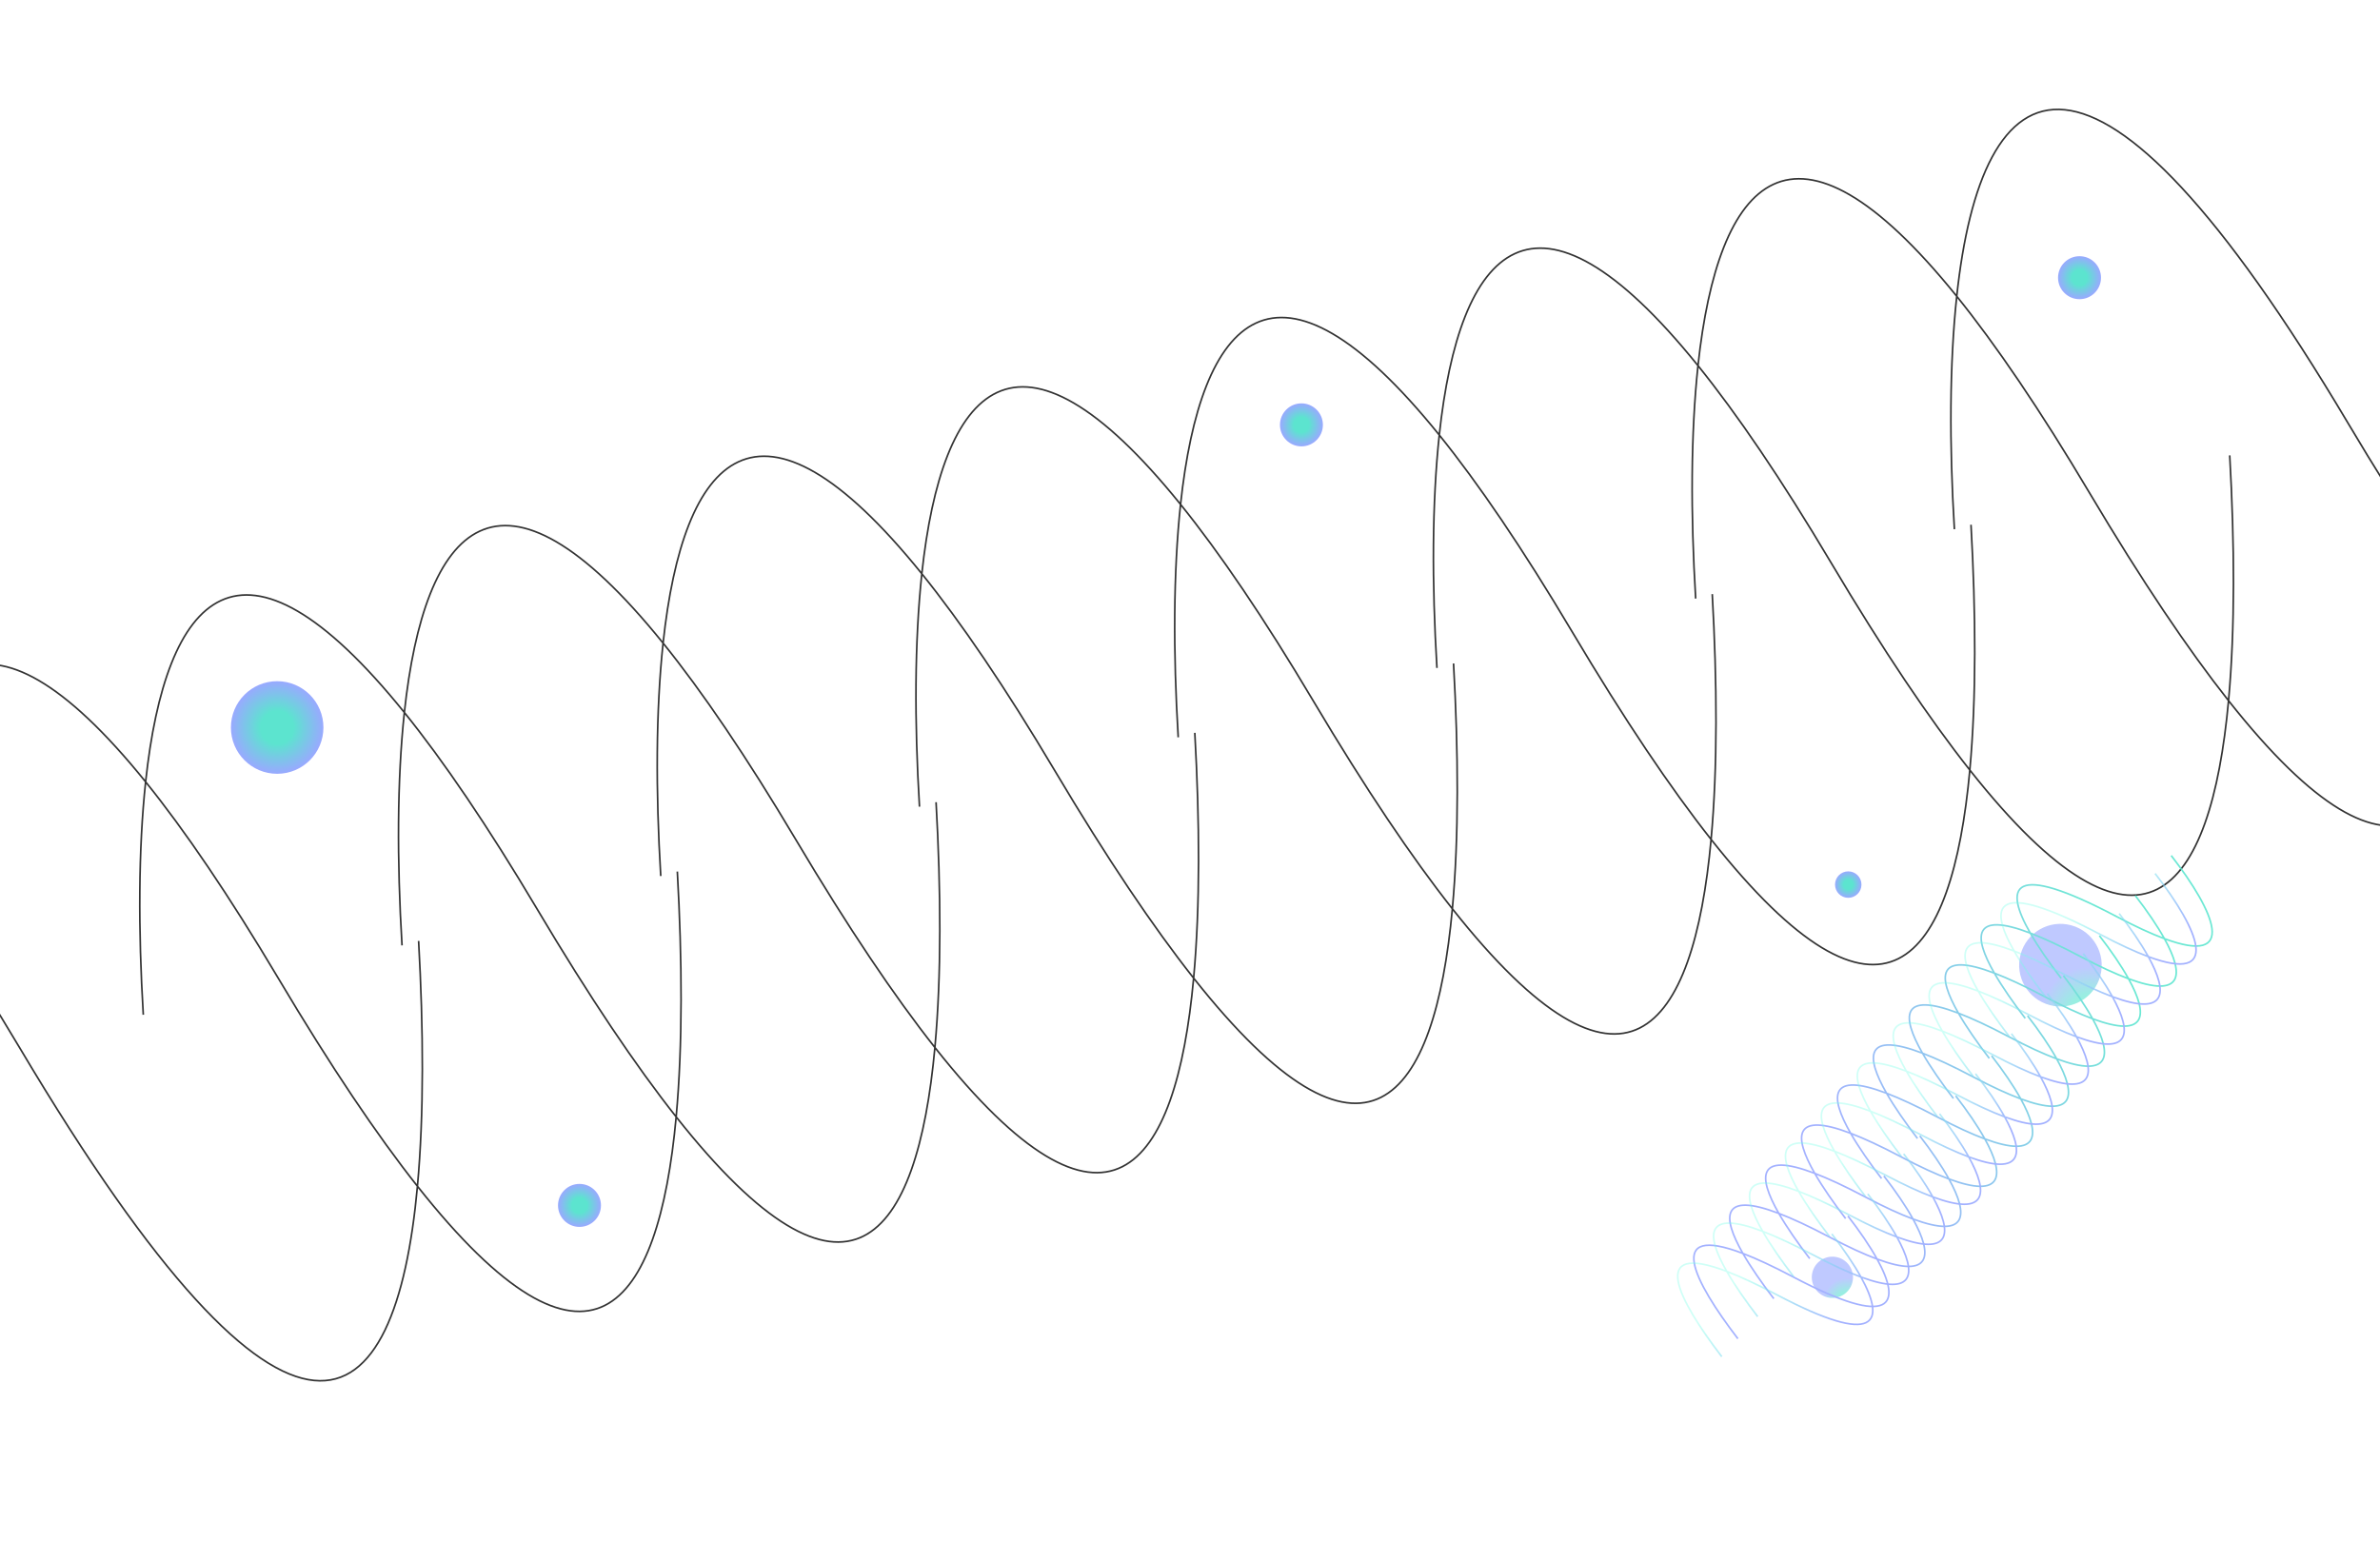 <svg width="1440" height="933" fill="none" xmlns="http://www.w3.org/2000/svg"><path opacity=".8" d="M-226.391 698.018c-11.74-194.588 22.903-350.34 157.958-182.924m0 0c23.621 29.281 50.314 68.447 80.367 119.02 167.156 281.29 227.433 227.462 240.634 83.718m-321-202.738c-4.38 40.764-4.52 89.499-1.415 140.949m1.414-140.949c12.185-113.41 57.198-165.126 156.544-41.975m164.457 244.713c3.995-43.506 3.678-95.249.707-148.43m-.707 148.43c-24.448-30.928-52.341-72.266-84.09-125.693-30.053-50.573-56.746-89.74-80.367-119.02m164.457 244.713c104.265 131.905 145.85 74.466 156.544-41.975m-321-202.738c-4.38 40.764-4.52 89.499-1.415 140.949m1.414-140.949c12.185-113.41 57.198-165.126 156.544-41.976m164.457 244.714c3.995-43.506 3.678-95.249.707-148.431m-.707 148.431c-24.448-30.928-52.341-72.266-84.091-125.693-30.053-50.573-56.745-89.74-80.366-119.021m164.457 244.714c104.265 131.904 145.85 74.466 156.543-41.975m-321-202.739c-4.38 40.765-4.519 89.499-1.414 140.949m1.414-140.949c12.185-113.409 57.198-165.125 156.544-41.975m164.456 244.714c3.996-43.507 3.679-95.25.708-148.431m-.708 148.431c-24.447-30.929-52.34-72.266-84.09-125.694-30.053-50.573-56.745-89.739-80.366-119.02m164.456 244.714c104.266 131.904 145.85 74.465 156.544-41.976m-321-202.738c-4.38 40.764-4.519 89.499-1.415 140.949m1.415-140.949c12.185-113.41 57.198-165.126 156.543-41.975m164.457 244.713c3.996-43.506 3.679-95.249.708-148.43m-.708 148.43c-24.447-30.928-52.341-72.265-84.09-125.693-30.053-50.573-56.746-89.739-80.367-119.02m164.457 244.713c104.266 131.905 145.85 74.466 156.544-41.975M557.742 347.193c-4.379 40.764-4.518 89.499-1.414 140.949m1.414-140.949c12.186-113.41 57.198-165.126 156.544-41.976m164.457 244.714c3.996-43.506 3.679-95.249.708-148.431m-.708 148.431c-24.447-30.928-52.341-72.266-84.09-125.693-30.053-50.573-56.746-89.74-80.367-119.021m164.457 244.714c104.265 131.904 145.847 74.466 156.547-41.975M714.286 305.217c-4.38 40.765-4.518 89.499-1.414 140.949m1.414-140.949c12.185-113.409 57.198-165.125 156.544-41.975m164.46 244.714c3.99-43.507 3.68-95.25.7-148.431m-.7 148.431c-24.45-30.928-52.344-72.266-84.093-125.694-30.053-50.573-56.746-89.739-80.367-119.02m164.46 244.714c104.26 131.904 145.85 74.465 156.54-41.976m-321-202.738c-4.38 40.764-4.518 89.499-1.414 140.949m1.414-140.949c12.185-113.409 57.198-165.126 156.54-41.975m164.46 244.713c4-43.506 3.68-95.249.71-148.43m-.71 148.43c-24.45-30.928-52.34-72.265-84.09-125.693-30.05-50.573-56.75-89.739-80.37-119.02m164.46 244.713c104.27 131.905 145.85 74.466 156.54-41.975m-321-202.738c-4.38 40.764-4.51 89.499-1.41 140.949m1.41-140.949c12.19-113.41 57.2-165.126 156.55-41.976m164.45 244.714c4-43.506 3.68-95.249.71-148.431m-.71 148.431c-24.44-30.928-52.34-72.266-84.09-125.693-30.05-50.573-56.74-89.74-80.36-119.021m164.45 244.714c104.27 131.904 145.85 74.466 156.55-41.975m-321-202.739c-4.38 40.765-4.52 89.5-1.42 140.949m1.42-140.949c15.08-140.374 80.46-186.23 236.91 77.045 31.75 53.428 59.64 94.766 84.09 125.694m0 0c3.99-43.507 3.68-95.25.71-148.431m-.71 148.431c143.22 181.188 168.17 5.111 157.25-190.406" stroke="#000"/><g filter="url(#filter0_f_1317_1062)"><ellipse cx="167.695" cy="440.232" rx="27.988" ry="28.02" fill="url(#paint0_radial_1317_1062)"/></g><g filter="url(#filter1_f_1317_1062)"><ellipse cx="350.613" cy="729.435" rx="12.994" ry="13.009" fill="url(#paint1_radial_1317_1062)"/></g><g filter="url(#filter2_f_1317_1062)"><ellipse cx="787.416" cy="257.103" rx="12.994" ry="13.009" fill="url(#paint2_radial_1317_1062)"/></g><g filter="url(#filter3_f_1317_1062)"><ellipse cx="1118.27" cy="535.298" rx="7.997" ry="8.006" fill="url(#paint3_radial_1317_1062)"/></g><g filter="url(#filter4_f_1317_1062)"><ellipse cx="1258.2" cy="168.04" rx="12.994" ry="13.009" fill="url(#paint4_radial_1317_1062)"/></g><g opacity=".9"><g opacity=".7" filter="url(#filter5_f_1317_1062)"><ellipse rx="12.466" ry="12.479" transform="rotate(15 -2381.176 4597.098) skewX(.033)" fill="url(#paint5_radial_1317_1062)"/></g><g opacity=".7" filter="url(#filter6_f_1317_1062)"><ellipse rx="24.975" ry="25.002" transform="rotate(15 -1594.89 5026.657) skewX(.033)" fill="url(#paint6_radial_1317_1062)"/></g><path d="M1313.68 517.733c26.7 34.53 40.46 66.815-4.11 50.292m0 0c-7.79-2.89-17.37-7.272-28.97-13.397-64.55-34.068-68.14-17.813-52.2 10.003m81.17 3.394c-4.41-7.955-10.56-16.928-17.62-26.058m17.62 26.058c12.27 22.133 11.05 36.389-21.73 24.235m-59.44-27.629c4.82 8.418 11.43 17.896 18.69 27.358m-18.69-27.358c8.14 3.105 18.2 7.76 30.46 14.231 11.61 6.125 21.18 10.508 28.98 13.398m-59.44-27.629c-34.75-13.245-34.65 1.702-21.74 24.234m81.18 3.395c-4.41-7.956-10.57-16.929-17.62-26.059m17.62 26.059c12.27 22.132 11.05 36.388-21.73 24.234m-59.45-27.629c4.83 8.419 11.44 17.897 18.7 27.359m-18.7-27.359c8.15 3.105 18.21 7.761 30.47 14.231 11.6 6.125 21.18 10.508 28.98 13.398m-59.45-27.629c-34.74-13.244-34.64 1.702-21.73 24.234m81.18 3.395c-4.42-7.955-10.57-16.928-17.63-26.058m17.63 26.058c12.27 22.133 11.04 36.389-21.74 24.234m-59.44-27.629c4.82 8.419 11.44 17.897 18.69 27.359m-18.69-27.359c8.14 3.106 18.21 7.761 30.47 14.232 11.6 6.125 21.18 10.508 28.97 13.397m-59.44-27.629c-34.74-13.244-34.65 1.702-21.73 24.235m81.17 3.394c-4.41-7.955-10.56-16.928-17.62-26.058m17.62 26.058c12.27 22.133 11.05 36.389-21.73 24.235m-59.44-27.629c4.82 8.419 11.43 17.896 18.69 27.359m-18.69-27.359c8.14 3.105 18.2 7.76 30.46 14.231 11.61 6.125 21.18 10.508 28.98 13.398m-59.44-27.629c-34.75-13.245-34.65 1.702-21.74 24.234m81.18 3.395c-4.41-7.956-10.57-16.928-17.62-26.058m17.62 26.058c12.27 22.132 11.05 36.388-21.73 24.234m-59.45-27.629c4.83 8.419 11.44 17.897 18.7 27.359m-18.7-27.359c8.15 3.106 18.21 7.761 30.47 14.231 11.6 6.126 21.18 10.508 28.98 13.398m-59.45-27.629c-34.74-13.244-34.64 1.702-21.73 24.234m81.18 3.395c-4.42-7.955-10.57-16.928-17.63-26.058m17.63 26.058c12.27 22.133 11.04 36.389-21.74 24.235m-59.44-27.63c4.82 8.419 11.44 17.897 18.69 27.359m-18.69-27.359c8.14 3.106 18.21 7.761 30.47 14.232 11.6 6.125 21.18 10.508 28.97 13.398m-59.44-27.63c-34.74-13.244-34.65 1.703-21.73 24.235m81.17 3.395c-4.41-7.956-10.56-16.929-17.62-26.059m17.62 26.059c12.27 22.132 11.05 36.388-21.73 24.234M1098 710.037c4.82 8.419 11.43 17.897 18.69 27.359M1098 710.037c8.14 3.105 18.2 7.761 30.46 14.231 11.61 6.125 21.18 10.508 28.98 13.398M1098 710.037c-34.75-13.244-34.65 1.702-21.74 24.234m81.18 3.395c-4.41-7.955-10.57-16.928-17.62-26.058m17.62 26.058c12.27 22.133 11.05 36.389-21.73 24.234m-59.45-27.629c4.83 8.419 11.44 17.897 18.7 27.359m-18.7-27.359c8.15 3.106 18.21 7.761 30.47 14.232 11.6 6.125 21.18 10.508 28.98 13.397m-59.45-27.629c-34.74-13.244-34.64 1.702-21.73 24.235m81.18 3.394c-4.42-7.955-10.57-16.928-17.63-26.058m17.63 26.058c15.18 27.395 9.7 42.723-50.72 10.837-12.25-6.471-22.32-11.126-30.46-14.231m0 0c4.82 8.419 11.44 17.896 18.69 27.359m-18.69-27.359c-47.72-18.193-29.71 16.806-3.04 51.593" stroke="url(#paint7_linear_1317_1062)"/><path d="M1303.93 528.607c26.7 34.53 40.45 66.816-4.11 50.293m0 0c-7.79-2.89-17.37-7.273-28.98-13.398-64.54-34.067-68.14-17.812-52.2 10.003m81.18 3.395c-4.41-7.955-10.57-16.928-17.62-26.058m17.62 26.058c12.27 22.132 11.05 36.388-21.73 24.234m-59.45-27.629c4.83 8.419 11.44 17.897 18.7 27.359m-18.7-27.359c8.15 3.106 18.21 7.761 30.47 14.232 11.6 6.125 21.18 10.507 28.98 13.397m-59.45-27.629c-34.74-13.244-34.64 1.702-21.73 24.235m81.18 3.394c-4.41-7.955-10.57-16.928-17.63-26.058m17.63 26.058c12.27 22.133 11.04 36.389-21.74 24.235m-59.44-27.629c4.82 8.418 11.44 17.896 18.69 27.358m-18.69-27.358c8.14 3.105 18.21 7.76 30.47 14.231 11.6 6.125 21.18 10.508 28.97 13.398m-59.44-27.629c-34.74-13.245-34.65 1.702-21.73 24.234m81.17 3.395c-4.41-7.956-10.56-16.929-17.62-26.059m17.62 26.059c12.27 22.132 11.05 36.388-21.73 24.234m-59.44-27.629c4.82 8.419 11.43 17.897 18.69 27.359m-18.69-27.359c8.14 3.105 18.2 7.761 30.46 14.231 11.61 6.125 21.19 10.508 28.98 13.398m-59.44-27.629c-34.74-13.244-34.65 1.702-21.74 24.234m81.18 3.395c-4.41-7.955-10.57-16.928-17.62-26.058m17.62 26.058c12.27 22.133 11.05 36.389-21.73 24.234m-59.45-27.629c4.83 8.419 11.44 17.897 18.7 27.359m-18.7-27.359c8.15 3.106 18.21 7.761 30.47 14.232 11.6 6.125 21.18 10.508 28.98 13.397m-59.45-27.629c-34.74-13.244-34.64 1.702-21.73 24.235m81.18 3.394c-4.41-7.955-10.57-16.928-17.63-26.058m17.63 26.058c12.27 22.133 11.04 36.389-21.74 24.235m-59.44-27.629c4.82 8.419 11.44 17.896 18.69 27.359m-18.69-27.359c8.14 3.105 18.21 7.76 30.47 14.231 11.6 6.125 21.18 10.508 28.97 13.398m-59.44-27.629c-34.74-13.245-34.65 1.702-21.73 24.234m81.17 3.395c-4.41-7.955-10.56-16.928-17.62-26.058m17.62 26.058c12.27 22.132 11.05 36.388-21.73 24.234m-59.44-27.629c4.82 8.419 11.43 17.897 18.69 27.359m-18.69-27.359c8.14 3.106 18.2 7.761 30.46 14.232 11.61 6.125 21.19 10.507 28.98 13.397m-59.44-27.629c-34.74-13.244-34.65 1.702-21.74 24.235m81.18 3.394c-4.41-7.955-10.57-16.928-17.62-26.058m17.62 26.058c12.27 22.133 11.05 36.389-21.73 24.235m-59.45-27.629c4.83 8.418 11.44 17.896 18.7 27.358m-18.7-27.358c8.15 3.105 18.21 7.76 30.47 14.231 11.6 6.125 21.18 10.508 28.98 13.398m-59.45-27.629c-34.74-13.245-34.64 1.702-21.73 24.234m81.18 3.395c-4.41-7.956-10.57-16.929-17.63-26.059m17.63 26.059c12.27 22.132 11.04 36.388-21.74 24.234m-59.44-27.629c4.82 8.419 11.44 17.897 18.69 27.359m-18.69-27.359c8.14 3.105 18.21 7.761 30.47 14.231 11.6 6.125 21.18 10.508 28.97 13.398m-59.44-27.629c-34.74-13.244-34.65 1.702-21.73 24.234m81.17 3.395c-4.41-7.955-10.56-16.928-17.62-26.058m17.62 26.058c15.19 27.395 9.71 42.723-50.71 10.837-12.26-6.471-22.32-11.126-30.46-14.232m0 0c4.82 8.419 11.43 17.897 18.69 27.359m-18.69-27.359c-47.725-18.192-29.72 16.807-3.04 51.594" stroke="url(#paint8_linear_1317_1062)"/></g><defs><radialGradient id="paint0_radial_1317_1062" cx="0" cy="0" r="1" gradientUnits="userSpaceOnUse" gradientTransform="matrix(0 28.02 -27.988 0 167.695 440.232)"><stop offset=".353" stop-color="#5CE4CF"/><stop offset="1" stop-color="#99A9FF"/></radialGradient><radialGradient id="paint1_radial_1317_1062" cx="0" cy="0" r="1" gradientUnits="userSpaceOnUse" gradientTransform="matrix(0 13.009 -12.994 0 350.613 729.435)"><stop offset=".353" stop-color="#5CE4CF"/><stop offset="1" stop-color="#99A9FF"/></radialGradient><radialGradient id="paint2_radial_1317_1062" cx="0" cy="0" r="1" gradientUnits="userSpaceOnUse" gradientTransform="matrix(0 13.009 -12.994 0 787.416 257.103)"><stop offset=".353" stop-color="#5CE4CF"/><stop offset="1" stop-color="#99A9FF"/></radialGradient><radialGradient id="paint3_radial_1317_1062" cx="0" cy="0" r="1" gradientUnits="userSpaceOnUse" gradientTransform="matrix(0 8.006 -7.997 0 1118.27 535.298)"><stop offset=".353" stop-color="#5CE4CF"/><stop offset="1" stop-color="#99A9FF"/></radialGradient><radialGradient id="paint4_radial_1317_1062" cx="0" cy="0" r="1" gradientUnits="userSpaceOnUse" gradientTransform="matrix(0 13.009 -12.994 0 1258.2 168.04)"><stop offset=".353" stop-color="#5CE4CF"/><stop offset="1" stop-color="#99A9FF"/></radialGradient><radialGradient id="paint5_radial_1317_1062" cx="0" cy="0" r="1" gradientUnits="userSpaceOnUse" gradientTransform="matrix(0 14.879 -14.863 0 12.47 12.484)"><stop offset=".42" stop-color="#5CE4CF"/><stop offset="1" stop-color="#99A9FF"/></radialGradient><radialGradient id="paint6_radial_1317_1062" cx="0" cy="0" r="1" gradientUnits="userSpaceOnUse" gradientTransform="matrix(0 29.81 -29.777 0 24.983 25.01)"><stop offset=".42" stop-color="#5CE4CF"/><stop offset="1" stop-color="#99A9FF"/></radialGradient><filter id="filter0_f_1317_1062" x="29.707" y="302.212" width="275.975" height="276.039" filterUnits="userSpaceOnUse" color-interpolation-filters="sRGB"><feFlood flood-opacity="0" result="BackgroundImageFix"/><feBlend mode="normal" in="SourceGraphic" in2="BackgroundImageFix" result="shape"/><feGaussianBlur stdDeviation="55" result="effect1_foregroundBlur_1317_1062"/></filter><filter id="filter1_f_1317_1062" x="301.619" y="680.426" width="97.988" height="98.018" filterUnits="userSpaceOnUse" color-interpolation-filters="sRGB"><feFlood flood-opacity="0" result="BackgroundImageFix"/><feBlend mode="normal" in="SourceGraphic" in2="BackgroundImageFix" result="shape"/><feGaussianBlur stdDeviation="18" result="effect1_foregroundBlur_1317_1062"/></filter><filter id="filter2_f_1317_1062" x="738.422" y="208.094" width="97.988" height="98.018" filterUnits="userSpaceOnUse" color-interpolation-filters="sRGB"><feFlood flood-opacity="0" result="BackgroundImageFix"/><feBlend mode="normal" in="SourceGraphic" in2="BackgroundImageFix" result="shape"/><feGaussianBlur stdDeviation="18" result="effect1_foregroundBlur_1317_1062"/></filter><filter id="filter3_f_1317_1062" x="1074.27" y="491.293" width="87.993" height="88.011" filterUnits="userSpaceOnUse" color-interpolation-filters="sRGB"><feFlood flood-opacity="0" result="BackgroundImageFix"/><feBlend mode="normal" in="SourceGraphic" in2="BackgroundImageFix" result="shape"/><feGaussianBlur stdDeviation="18" result="effect1_foregroundBlur_1317_1062"/></filter><filter id="filter4_f_1317_1062" x="1209.21" y="119.031" width="97.988" height="98.018" filterUnits="userSpaceOnUse" color-interpolation-filters="sRGB"><feFlood flood-opacity="0" result="BackgroundImageFix"/><feBlend mode="normal" in="SourceGraphic" in2="BackgroundImageFix" result="shape"/><feGaussianBlur stdDeviation="18" result="effect1_foregroundBlur_1317_1062"/></filter><filter id="filter5_f_1317_1062" x="1084.22" y="748.452" width="48.935" height="48.967" filterUnits="userSpaceOnUse" color-interpolation-filters="sRGB"><feFlood flood-opacity="0" result="BackgroundImageFix"/><feBlend mode="normal" in="SourceGraphic" in2="BackgroundImageFix" result="shape"/><feGaussianBlur stdDeviation="6" result="effect1_foregroundBlur_1317_1062"/></filter><filter id="filter6_f_1317_1062" x="1198.67" y="536.057" width="95.958" height="96.019" filterUnits="userSpaceOnUse" color-interpolation-filters="sRGB"><feFlood flood-opacity="0" result="BackgroundImageFix"/><feBlend mode="normal" in="SourceGraphic" in2="BackgroundImageFix" result="shape"/><feGaussianBlur stdDeviation="11.5" result="effect1_foregroundBlur_1317_1062"/></filter><linearGradient id="paint7_linear_1317_1062" x1="1107.66" y1="681.77" x2="1289.6" y2="606.922" gradientUnits="userSpaceOnUse"><stop stop-color="#99A9FF"/><stop offset="1" stop-color="#5CE5CF"/></linearGradient><linearGradient id="paint8_linear_1317_1062" x1="1211.36" y1="709.422" x2="1132.14" y2="638.383" gradientUnits="userSpaceOnUse"><stop offset=".144" stop-color="#99A9FF"/><stop offset=".727" stop-color="#66FFE5" stop-opacity=".35"/></linearGradient></defs></svg>